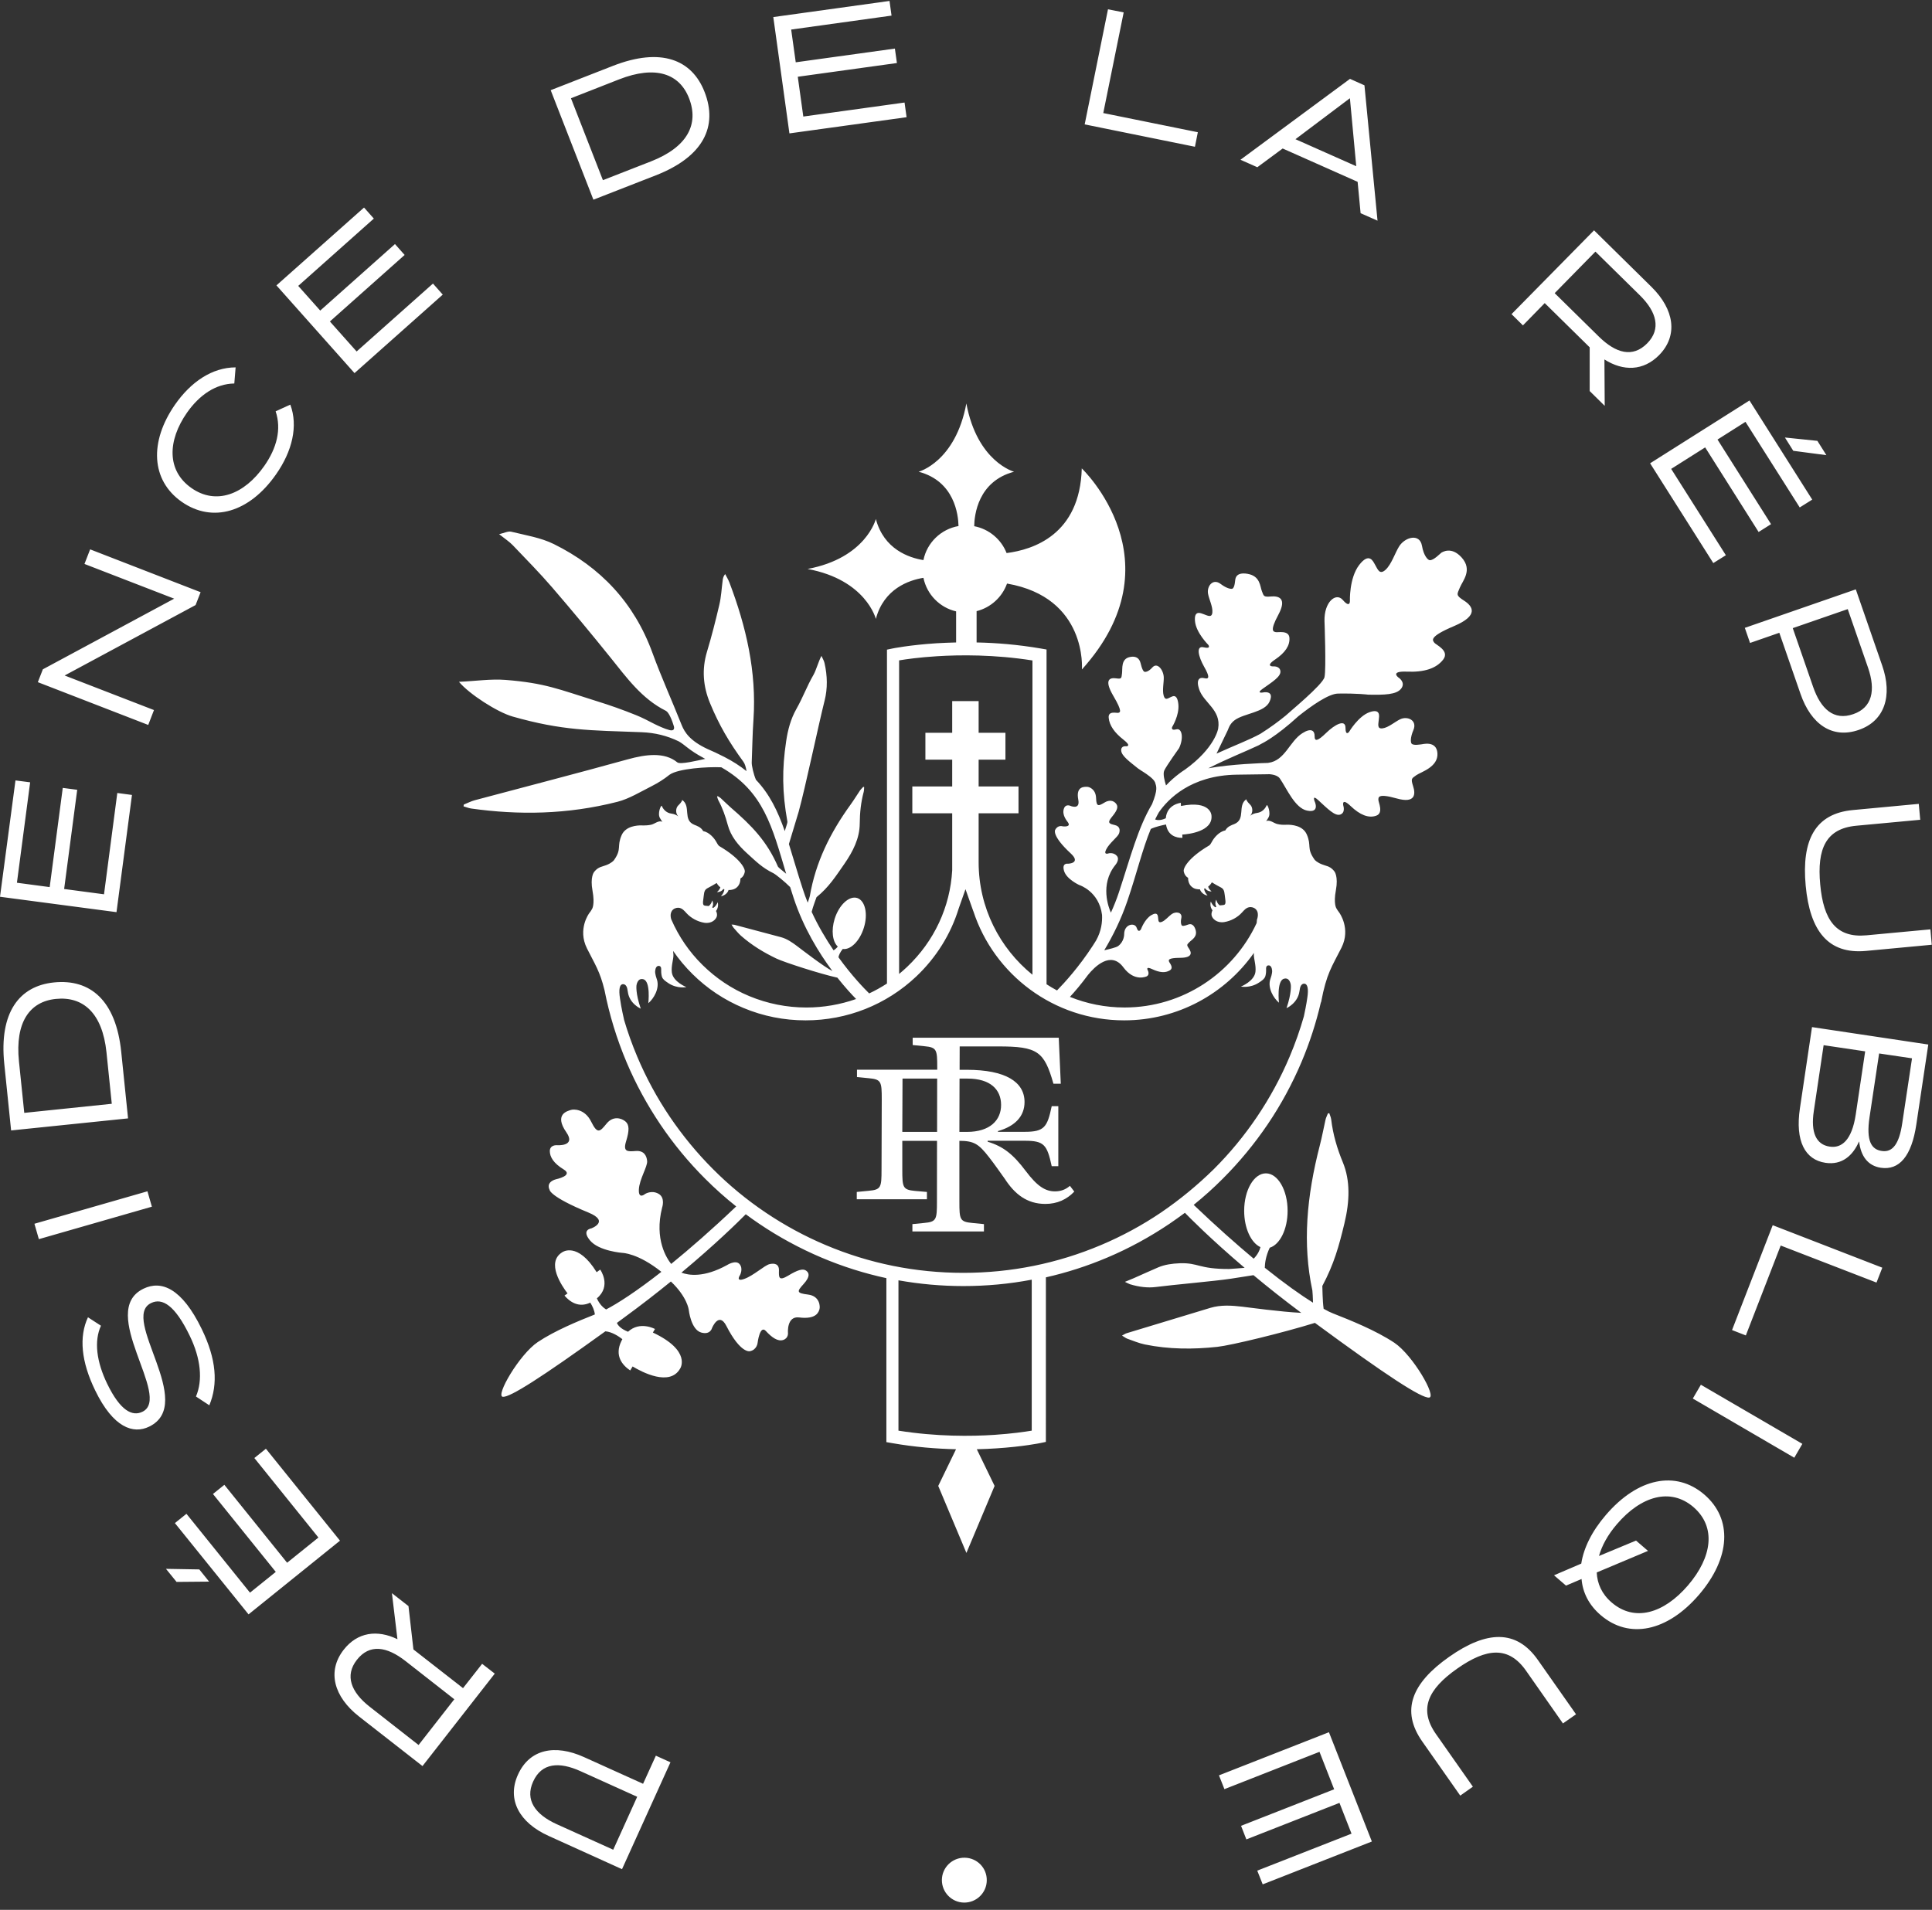 <svg id="logo-elysee-rond" xmlns="http://www.w3.org/2000/svg" viewBox="0 0 266 263"><rect x="0" y="0" width="266" height="263" fill="#333333" stroke="none"/><path fill="#fff" class="st0" d="M88.54 245.64l-8.12-3.67c-4.02-1.82-7.52-1.11-9.11 2.42-1.55 3.43.19 6.61 4.23 8.43l10.1 4.58 6.67-14.72-2.01-.91-1.76 3.87zm-4.11 9.08l-7.79-3.52c-2.97-1.35-4.38-3.35-3.24-5.86 1.17-2.6 3.59-2.77 6.54-1.43l7.79 3.52-3.3 7.29zm-20.68-22.25l-6.83-5.33-.68-5.97-2.28-1.78.76 6.34c-2.78-1.35-5.51-.97-7.4 1.45-2.31 2.96-1.38 6.46 2.12 9.2l8.73 6.82 9.95-12.73-1.74-1.35-2.63 3.35zm-6.12 7.83l-6.73-5.27c-2.57-2.01-3.46-4.29-1.77-6.45 1.75-2.25 4.14-1.84 6.69.15l6.73 5.27-4.92 6.3zm-21.02-40.8l-1.59 1.28 8.82 10.95-4.31 3.47-8.64-10.73-1.57 1.26 8.65 10.73-3.55 2.86-8.75-10.86-1.59 1.28 10.14 12.57 12.59-10.15-10.2-12.66zm-13.76 16.54l1.46 1.8 4.48-.04-1.35-1.68-4.59-.08zm-2.05-36.6c1.55-.76 3.3.32 5.32 4.5 1.53 3.14 1.82 6.12.86 8.37l1.84 1.21c1.22-2.93.98-6.34-1.05-10.51-2.74-5.65-5.57-6.73-8.01-5.55-6.43 3.11 3.99 14.95-.15 16.95-1.38.67-3.03-.1-4.85-3.85-1.48-3.06-1.83-5.88-.86-8l-1.79-1.16c-1.26 2.69-.93 6.12.99 10.06 2.51 5.19 5.27 6.05 7.43 5 6.57-3.18-4.02-14.95.27-17.02zm-.5-15.39l-15.56 4.47.61 2.12 15.56-4.47-.61-2.12zm-3.61-19.21c-.73-7.06-4.24-10.07-9.28-9.55-4.77.49-7.55 4.15-6.82 11.22l.94 9.16 16.1-1.66-.94-9.17zm-13.35 8.41l-.73-7.09c-.55-5.39 1.47-8.23 5.07-8.6 3.79-.39 6.42 1.97 6.98 7.35l.73 7.09-12.05 1.25zm14.83-43.78l-2.02-.27-1.83 13.95-5.49-.73 1.8-13.66-1.99-.26-1.8 13.66-4.51-.6 1.82-13.83-2.02-.26L0 123.49l16.04 2.12 2.13-16.14zm3.03-11.69L8.9 93.02l18.03-9.7.69-1.77-15.21-5.9-.78 2.01 12.35 4.78L5.9 92.17l-.69 1.77 15.2 5.89.79-2.05zM25 69.09c4.26 2.99 9.35 1.46 13-3.76 2.24-3.19 3.07-6.67 1.97-9.61l-2.02.92c.83 2.48.15 5.08-1.57 7.53-2.74 3.91-6.62 5.43-10.03 3.03-3.41-2.39-3.29-6.53-.6-10.38 1.71-2.43 3.94-3.97 6.51-4.01l.18-2.22c-3.25.01-6.16 2.01-8.33 5.11-3.59 5.15-3.3 10.44.89 13.39zm35.96-28.52l-1.35-1.52L49.1 48.4l-3.68-4.13 10.29-9.16-1.33-1.5-10.29 9.16-3.03-3.4 10.41-9.27-1.35-1.52L38.06 39.3l10.75 12.08 12.15-10.81zm29.32-16.42c6.61-2.58 8.57-6.77 6.73-11.48-1.74-4.48-6.01-6.18-12.62-3.6l-8.57 3.35L81.7 27.5l8.58-3.35zm-5.04-13.22c5.04-1.97 8.32-.78 9.63 2.6 1.38 3.55-.19 6.71-5.23 8.69l-6.63 2.59-4.4-11.28 6.63-2.6zm39.58 5.21l-.28-2.02-13.94 1.93-.76-5.48 13.65-1.89-.28-1.99-13.65 1.89-.63-4.51 13.82-1.92-.28-2.02-16 2.22 2.22 16.02 16.13-2.23zm40.1 2.07l-13.02-2.64 2.81-13.86-2.16-.43-3.21 15.85 15.18 3.08.4-2zm11.68 2.24l10.32 4.59.41 4.32 2.33 1.03-1.8-18.64-1.99-.89L170.79 22l2.32 1.03 3.49-2.58zm9.24-6.91l.02.01.87 9.34-8.37-3.72 7.48-5.63zm26.84 28.2l6.19 6.09v6.02l2.07 2.04-.04-6.39c2.61 1.66 5.37 1.59 7.53-.6 2.64-2.69 2.1-6.28-1.05-9.39l-7.91-7.79-11.36 11.54 1.57 1.55 3-3.07zm6.98-7.09l6.11 6.01c2.33 2.29 2.96 4.65 1.02 6.62-2.01 2.04-4.33 1.35-6.64-.91l-6.1-6 5.61-5.72zm31.8 28.03l-1.24-1.97-4.47-.46 1.15 1.83 4.56.6zm-15.57 14.86l1.73-1.08-7.53-11.89 4.68-2.96 7.36 11.65 1.71-1.08-7.37-11.65 3.85-2.44 7.47 11.79 1.72-1.08-8.64-13.65-13.68 8.65 8.7 13.74zm5.06 11l4.03-1.4 2.92 8.42c1.44 4.17 4.36 6.23 8.03 4.95 3.55-1.23 4.67-4.68 3.21-8.87l-3.63-10.48-15.28 5.3.72 2.08zm13.45-4.66l2.8 8.08c1.06 3.08.58 5.48-2.03 6.38-2.69.94-4.48-.7-5.54-3.76l-2.8-8.08 7.57-2.62zm-5.79 38.08c.58 6.25 3.1 9.47 8.3 8.99l9.06-.85-.19-2.12-8.8.82c-4.17.39-5.92-2.09-6.37-7-.46-4.94.79-7.7 4.97-8.09l8.8-.82-.2-2.19-9.06.85c-5.22.48-7.09 4.14-6.51 10.41zm-.79 30.64c-.69 4.58.73 7.12 3.52 7.53 2.27.34 3.76-.99 4.61-2.93l.02.01c.23 2 1.2 3.33 2.98 3.6 2.54.38 4.24-1.59 4.89-5.94l1.65-11.03-16.01-2.4-1.66 11.16zm9.58 1.25l1.32-8.78 4.53.67-1.35 8.96c-.4 2.7-1.26 4.03-2.8 3.8-1.46-.2-2.18-1.4-1.7-4.65zm-7.67-.86l1.35-9.06 5.72.85-1.3 8.71c-.54 3.58-1.98 4.65-3.57 4.41-1.88-.27-2.65-1.94-2.2-4.91zm-11.26 30.17l1.9.74 4.8-12.38 13.19 5.1.8-2.05-15.09-5.85-5.6 14.44zm-5.4 9.43l13.97 8.15 1.11-1.91-13.97-8.14-1.11 1.9zm1.58 13.22c-3.93-3.37-9.17-2.29-13.54 2.8-1.94 2.25-3.07 4.56-3.4 6.71l-3.75 1.61 1.65 1.42 2.14-.91c.16 1.91 1.04 3.61 2.64 4.98 3.91 3.35 9.16 2.27 13.53-2.81 4.36-5.09 4.64-10.44.73-13.8zm-2.24 12.5c-3.34 3.89-7.36 5.08-10.52 2.36-1.35-1.16-1.98-2.59-2.05-4.13l7.06-2.97-1.65-1.42-5.1 2.12c.4-1.42 1.22-2.93 2.47-4.38 3.32-3.88 7.38-5.07 10.54-2.35 3.15 2.73 2.58 6.88-.75 10.77zm-32.89 9.85c-5.14 3.61-6.7 7.39-3.7 11.66l5.23 7.45 1.74-1.23-5.08-7.24c-2.41-3.43-1.12-6.18 2.92-9.02 4.06-2.85 7.09-3.13 9.49.31l5.07 7.24 1.8-1.26-5.23-7.45c-2.98-4.28-7.09-4.08-12.24-.46zm-31.69 16.32l.75 1.9 13.09-5.14 2.02 5.16-12.82 5.03.73 1.87 12.82-5.03 1.66 4.24-12.98 5.09.75 1.89 15.03-5.9-5.91-15.05-15.14 5.94zm28.93-52.02c1.09-.09-2.24-5.84-4.78-7.55-2.57-1.71-6.08-3.11-8.44-4.04-.34-.13-.78-.34-1.3-.64-.16-1.14-.16-2.86-.18-3.14 1.62-3.04 2.29-5.5 3.04-8.61.73-3.02.83-5.9-.22-8.43-.77-1.86-1.35-3.8-1.6-5.9-.04-.3-.17-.57-.26-.85-.07.01-.13.02-.19.03-.12.31-.28.61-.34.91-.26 1.14-.46 2.28-.76 3.43-1.84 7.11-2.41 13.63-1.04 20.04.03.16.07 1.05.09 1.68-1.67-1.04-3.88-2.6-6.64-4.81.01-.58.12-1.58.68-2.76 1.4-.43 2.46-2.54 2.46-5.08 0-2.85-1.34-5.16-2.99-5.16s-2.99 2.31-2.99 5.16c0 2.4.95 4.41 2.24 5-.1.41-.34.99-.93 1.59-2.4-2.01-5.16-4.45-8.26-7.41 1.4-1.13 2.74-2.33 4.01-3.61 2.29-2.29 4.36-4.8 6.17-7.47 1.83-2.7 3.39-5.59 4.66-8.58 1.13-2.67 2.02-5.42 2.67-8.22l.03-.02c.76-4.03 1.49-4.89 2.81-7.52 1.32-2.64-.31-4.83-.31-4.83-.16-.21-.29-.4-.39-.58 0 0-.43-.61-.07-2.51.35-1.9-.2-2.57-.2-2.57-.16-.21-.42-.51-.86-.69-.34-.12-.6-.19-.83-.28-.16-.06-.31-.13-.44-.2-.55-.29-.67-.55-.67-.55-1.05-1.52-.33-1.82-1.01-3.38-.54-1.24-2.09-1.35-2.73-1.34-.08.01-.17.01-.25.01h-.01.01c-.33.01-.67-.01-1.06-.1-.51-.11-1.03-.65-1.57-.4.1-.08.31-.46.31-.46.43-.64-.14-1.95-.22-1.73-.25.58-.73.97-1.29 1.05-.44.06-.75.21-.97.39v-.01c.39-.42.34-1.09.05-1.44-.17-.19-.59-.57-.59-.82-1.27.88-.03 2.77-1.68 3.43-.34.13-.91.31-1.22.87-.85.15-1.56 1.02-1.83 1.53-.25.45-.3.49-.46.58-2.78 1.65-3.52 3.06-3.43 3.52.13.69.6.89.6.89-.01.47.15.99.58 1.3.19.15.41.23.64.26h.01c.13.03.27.04.4.03.15.47.65.81 1.05.85-.23-.25-.45-.6-.47-.95.05-.01.1-.03.14-.04.19.3.56.45.88.42-.19-.16-.4-.38-.47-.65.16-.13.36-.31.51-.6l.01.01c.16.12.85.5 1.29.73.49.26.43.83.54 1.53.16 1.04-.16.81-.73.91-.28-.16-.43-.49-.5-.78-.16.27-.17.65.01.96-.04.02-.08.04-.13.07-.01.01-.01.01-.02.01-.28-.18-.49-.49-.61-.79-.12.35-.05.87.23 1.21-.11.21-.16.45-.13.67.09.49.73 1.11 1.74.95.94-.15 1.85-.65 2.45-1.32v.01s.02-.04.07-.09l.07-.07c.02-.02.04-.04.06-.07.28-.29.73-.74 1.46-.41.88.48.4 1.62.4 1.62l-.04.46c-3.17 6.85-10.13 11.63-18.19 11.63-2.66 0-5.19-.52-7.52-1.46.66-.71 1.54-1.74 2.5-3.04.86-1.06 3.12-3.38 4.86-1.03 1.54 2.09 3.24 1.23 3.24 1.23.43-.26.11-.84.11-.84s-.34-.6.64-.13c1 .47 1.79.53 2.4.16.61-.37-.07-1.05-.11-1.23-.04-.18-.2-.49 1.55-.5 1.75-.01 1.56-.75 1.2-1.28-.37-.53-.26-.54.06-.88.32-.34 1.18-.73.83-1.76-.33-.97-.93-.67-.97-.67-.04 0-.67.29-.87.16-.1-.07-.24-.4-.1-1.05.17-.82-.78-.94-1.34-.53-.4.28-.88.89-1.37 1.07-.49.18-.44-.24-.49-.59-.03-.22-.03-.88-.94-.34-.91.54-1.41 1.92-1.41 1.92s-.33.64-.6-.19c-.24-.76-1.73-.53-1.72.9 0 0 .02.99-.83 1.62-.27.2-1.25.43-1.91.58 1.18-1.97 2.32-4.26 3.19-6.82 1.29-3.78 2.05-7.07 3.22-9.89.71-.33 1.67-.53 2.09-.61.25 1.53 1.38 1.85 2.26 1.84l-.02-.45c.81-.05 4.25-.41 4.02-2.64 0 0-.07-2.12-4.2-1.3l-.02-.43s-1.91.18-2.07 2.12c-.71.34-1.2.27-1.47.17.16-.34.34-.67.52-.99 1.23-1.78 4.37-5.09 10.71-5.18l4.35-.06v-.01s1.17-.01 1.59.59c.95 1.37 2.07 4.09 3.76 4.43 1.85.37 1.01-1.34 1.01-1.34s-.34-.9.5-.12c1.25 1.14 2.32 2.27 3.06 2 .74-.27.41-1.23.41-1.23s-.29-1.18 1.01.06 2.48 1.7 3.52 1.33c1.05-.37.29-1.86.3-2.19.01-.32-.11-.93 2.51-.19s2.62-.62 2.27-1.69c-.34-1.07-.19-1.05.43-1.5s3.05-1.11 2.92-3.04c-.13-1.82-2.14-1.2-2.2-1.22-.06-.01-1.1.22-1.36-.1-.13-.16-.2-.81.25-1.86.57-1.35-.8-1.96-1.8-1.5-.7.32-1.65 1.17-2.45 1.26-.8.1-.56-.61-.51-1.23.04-.39.29-1.54-1.27-1-1.56.55-2.83 2.72-2.83 2.72s-.49.63-.49-.58c-.01-1.21-1.46-.45-2.66.72s-1.6 1.2-1.59.44c.01-.76-.48-1.17-1.69-.4-1.77 1.12-2.38 3.78-4.68 4.08l-.05.01c-.53.01-5.13.16-8.22.74 2.87-1.44 5.04-2.27 6.92-3.16l.43-.24s1.88-.87 5.04-3.76l.01-.01c1.8-1.43 4.17-3.11 5.48-3.12 2.77-.04 4.12.15 4.12.15 2.24.04 3.92.02 4.57-.85.65-.88-.41-1.53-.41-1.53s-1.18-.89 1.2-.79 4.04-.44 4.98-1.66c.94-1.23-1.01-2.02-1.23-2.34-.22-.31-.79-.79 2.72-2.27 3.52-1.49 2.54-2.77 1.38-3.51s-.97-.85-.58-1.78c.38-.94 1.8-2.42.26-4.15-1.45-1.62-2.72-.7-2.8-.67-.08.04-1.1 1.12-1.62 1.03-.25-.04-.81-.6-1.05-1.98-.31-1.76-2.32-1.2-3.13.06-.57.89-1.05 2.48-1.89 3.25-.85.76-1.08-.11-1.47-.76-.24-.4-.77-1.71-2.16.1-1.39 1.82-1.27 4.96-1.27 4.96s.03 1.03-.98-.15c-.95-1.1-2.59.3-2.52 2.9 0 0 .25 6.63 0 7.73-.25 1.06-4.94 4.89-5.35 5.3-.94.77-2.07 1.61-3.49 2.51-1.67.9-3.34 1.5-6.03 2.72l.16-.32v-.01l1.41-2.93h-.01l.06-.12s.2-.73.89-1.23c1.3-.95 4.13-1.05 4.8-2.56.74-1.65-.98-1.24-.98-1.24s-.88.13 0-.5c1.3-.93 2.55-1.68 2.47-2.44-.08-.76-1.02-.66-1.02-.66s-1.13.01.28-.94 2.07-1.95 1.98-3.02c-.1-1.07-1.61-.68-1.9-.76-.28-.08-.86-.1.38-2.4 1.23-2.3.02-2.6-1.02-2.51-1.04.09-.98-.05-1.25-.73-.26-.67-.22-2.09-1.98-2.39-1.66-.28-1.65.73-1.68.78-.03.05-.05 1.08-.39 1.26-.16.08-.76.01-1.62-.64-1.08-.83-1.94.32-1.74 1.36.13.73.68 1.81.59 2.58-.09.77-.67.4-1.22.21-.34-.12-1.32-.61-1.17.97.14 1.59 1.83 3.26 1.83 3.26s.46.6-.64.34c-1.09-.26-.73 1.27.06 2.66.79 1.38.73 1.77.04 1.59-.68-.18-1.16.19-.73 1.5.62 1.91 3.07 2.84 2.63 5.45 0 0-.42 2.66-4.58 5.65-.25.16-.49.32-.71.49-.7.52-1.33 1.08-1.89 1.68-.16-.52-.47-1.56-.24-2.06.29-.63 2.04-3.08 2.04-3.08.67-1.42.39-2.81-.4-2.58-.79.22-.55-.34-.55-.34s1-1.59.85-3.12c-.16-1.53-.82-1.08-1.06-.98-.39.17-.77.52-.97-.23s.04-1.79.02-2.49c-.03-1-.88-2.14-1.57-1.37-.54.61-.99.67-1.13.58-.29-.18-.48-1.17-.51-1.23-.03-.05-.19-1.03-1.42-.79-1.3.24-1.03 1.62-1.12 2.27-.09.65-.02.79-.84.67-.81-.11-1.69.14-.36 2.41 1.34 2.27.9 2.27.7 2.34-.21.07-1.44-.34-1.33.7.1 1.04.79 2.03 2.02 2.99 1.24.96.37.92.37.92s-.73-.12-.67.61c.07.73 1.15 1.5 2.3 2.43 0 0 .12.09.46.31.08.05.19.11.3.19.49.31 1.4.94 1.58 1.39 0 .01.01.01.01.02s.01.01.01.01c.18.59.41.94-.41 3-1.94 3.25-2.98 7.34-4.56 12.13-.32.97-.7 1.92-1.11 2.82-.3-.67-1.55-3.86.6-6.55 0 0 .67-.75.22-1.27s-1.12-.35-1.12-.35-.78.31-.34-.55c.43-.86 1.59-1.71 1.76-2.18s.12-1-.57-1.16c-.69-.16-1.13-.26-.44-1.09.69-.83.9-1.32.7-1.71-.21-.4-.8-.82-1.64-.33-.83.49-1.17.7-1.21-.58-.04-1.29-1-1.57-1.25-1.56-.25.01-1.58-.16-1.2 1.77.29 1.5-1.14.83-1.14.83s-.55-.22-.79.28-.16 1.16.46 1.95c.61.79-.68.61-.68.61s-.67-.24-1.04.51c0 0-.48.79 2.15 3.22 1.48 1.37-.37 1.42-.37 1.42s-.89-.16-.55.99c.34 1.15 2.09 1.94 2.09 1.94s2.73.85 3.14 4.12c.05.97-.09 2.22-.82 3.52-.16.25-.31.49-.46.73-1.9 2.92-3.88 5.09-4.92 6.15-.49-.26-.97-.55-1.44-.85v-46.1l-.75-.13c-3.19-.55-6.23-.79-8.88-.84v-4.31c1.95-.49 3.52-1.93 4.19-3.8 11.1 1.92 10.31 11.83 10.31 11.83 13.45-14.9-.02-27.69-.02-27.69-.25 9.16-6.73 11.2-10.35 11.66-.74-1.89-2.42-3.31-4.46-3.7.02-1.53.52-6.19 5.49-7.5 0 0-5.07-1.35-6.57-9.4-1.5 8.06-6.57 9.4-6.57 9.4 4.95 1.3 5.46 5.94 5.49 7.48-2.42.42-4.35 2.3-4.83 4.69-1.99-.32-5.45-1.49-6.55-5.66 0 0-1.35 5.37-9.4 6.88 8.06 1.5 9.4 6.88 9.4 6.88 1.1-4.17 4.57-5.34 6.55-5.66.47 2.29 2.24 4.1 4.5 4.62v4.28c-.99.02-1.89.07-2.69.11-3.7.24-6.02.71-6.11.73l-.72.15v45.98c-.79.51-1.61.97-2.45 1.36-.66-.65-2.39-2.42-4.23-4.98.06-.3.22-.68.59-1.14 1.07.16 2.33-1.08 2.9-2.9.61-1.92.19-3.76-.91-4.12-1.11-.34-2.49.94-3.1 2.86-.5 1.61-.3 3.16.43 3.83-.12.16-.31.34-.58.52-1.05-1.55-2.12-3.34-3.02-5.3.2-.79.61-1.83.67-2.02 1.71-1.39 2.63-2.86 3.85-4.61 1.17-1.7 2.08-3.48 2.1-5.51.01-1.48.16-2.95.55-4.4.05-.21.04-.43.06-.64-.04-.01-.08-.03-.12-.04-.14.16-.31.3-.43.47-.44.64-.84 1.32-1.3 1.95-2.86 3.95-4.83 7.98-5.63 12.62-.01.1-.16.52-.29.91-.24-.6-.47-1.21-.67-1.84-.74-2.25-1.32-4.32-1.92-6.23l1.34-4.44c.93-3.37 2.72-11.93 3.58-15.34.41-1.63.39-3.37-.02-5.15-.07-.33-.27-.64-.42-.98-.39.7-.74 1.98-1.07 2.56-1 1.74-1.42 3.05-2.41 4.8-.74 1.32-1.15 2.81-1.38 4.39-.58 3.85-.55 7.06.17 11.07.03.19-.24.85-.36 1.31-.96-2.74-2.08-5.09-3.97-7.07-.33-.76-.6-1.96-.58-2.4.08-1.97.1-3.94.24-5.91.44-6.58-1.01-12.79-3.31-18.85-.16-.41-.39-.79-.59-1.17-.25.32-.31.59-.34.87-.15 1.12-.2 2.26-.46 3.36-.51 2.18-1.06 4.35-1.71 6.5-.72 2.42-.52 4.74.42 7.03 1.27 3.08 2.65 5.41 4.59 8.07.22.29.36.77.44 1.31-.88-.71-1.89-1.36-3.06-1.96-.82-.42-1.61-.79-2.36-1.11-2.31-1.09-3.09-2.22-3.52-3.31-1.31-3.3-2.78-6.54-4-9.88-2.52-6.94-7.18-11.84-13.59-15.01-1.8-.89-3.88-1.21-5.86-1.7-.44-.11-.99.19-1.67.34.81.64 1.41 1.03 1.89 1.53 1.83 1.92 3.7 3.81 5.42 5.81 2.73 3.17 5.41 6.4 8.04 9.67 2.23 2.77 4.29 5.65 7.6 7.31.01.01.02.01.03.01 0 0 .01 0 .01.01 0 0 .01 0 .01.01.1.06.54.39 1.05 2.07 0 0 .28.79-.62.55-.64-.16-1.55-.59-2.02-.82-.84-.43-1.66-.87-2.53-1.22-1.8-.73-3.63-1.38-5.48-1.95-5.16-1.61-7.06-2.48-12.5-2.91-2.04-.16-4.12.16-6.43.26 1.42 1.7 5.28 4.18 7.38 4.78 6.86 1.95 10.63 1.9 17.76 2.16 1.84.07 3.51.48 5.12 1.26.88.49 1.38 1.2 3.43 2.29.01 0 .01.01.01.01.07.04.13.07.21.11-1.03.22-3.44.82-3.85.48-1.76-1.44-4.31-1.11-6.84-.41-7 1.94-14.01 3.75-21.02 5.62-.51.13-1.02.4-1.53.6-.01.08-.02.17-.04.25.36.1.7.25 1.07.3 6.5.91 13.19.84 20.13-.93 1.57-.4 3.16-1.37 4.72-2.16.85-.43 1.68-.95 2.45-1.57 1.2-.85 5.21-1.11 7.12-1.02 5.84 3.34 7 8.19 8.93 14.66-.45-.37-1.08-.88-1.12-.96-1.53-3.52-3.58-5.63-6.52-8.17-.47-.41-.91-.86-1.37-1.28-.12-.11-.28-.19-.42-.28-.03.02-.05.04-.08.07.05.16.09.34.17.5.58 1.07.98 2.21 1.29 3.37.42 1.6 1.45 2.83 2.67 3.94 1.26 1.14 2.07 1.98 3.63 2.74.33.17 1.57 1.17 2.3 1.91.16.5.32 1.01.49 1.53 1.35 4.09 3.46 7.52 5.33 10.03-1.16-.58-4.29-3-4.86-3.43-.69-.52-1.4-1.01-2.21-1.23-2.14-.57-4.29-1.14-6.43-1.71-.1-.03-.2-.01-.39-.03.12.19.18.32.27.43.34.38.66.78 1.03 1.11 1.5 1.32 3.16 2.32 4.88 3.14 1.12.53 6.09 2.13 8.39 2.63 1.05 1.32 1.97 2.32 2.58 2.94-2.16.76-4.47 1.17-6.83 1.17-2.73 0-5.38-.53-7.88-1.57-2.41-1-4.57-2.45-6.43-4.28-1.85-1.82-3.29-3.94-4.31-6.29-.1-.31-.25-1.1.44-1.48.73-.34 1.18.12 1.46.41.02.02.04.04.06.07l.07.07c.04.05.07.09.07.09v-.01c.61.67 1.52 1.17 2.45 1.32 1.01.16 1.65-.46 1.74-.95.03-.22-.01-.46-.13-.67.28-.34.34-.86.23-1.21-.11.29-.32.61-.61.79-.01-.01-.01-.01-.02-.01-.04-.03-.09-.05-.13-.07.18-.3.16-.68.01-.96-.07.28-.22.61-.5.78-.57-.1-.89.13-.73-.91.11-.7.04-1.26.54-1.53.43-.23 1.12-.61 1.29-.73l.01-.01c.15.28.34.47.51.6-.07.27-.28.49-.47.65.31.03.68-.12.88-.42.04.01.09.03.14.04-.02.36-.24.71-.47.95.4-.04.91-.37 1.05-.85.13.01.27 0 .4-.03h.01c.23-.04.45-.12.64-.26.43-.32.59-.83.58-1.3 0 0 .46-.19.6-.89.1-.46-.65-1.88-3.43-3.52-.16-.1-.21-.13-.46-.58-.27-.52-.98-1.38-1.83-1.53-.31-.56-.88-.73-1.22-.87-1.65-.66-.41-2.54-1.68-3.43 0 .25-.41.63-.59.82-.3.35-.34 1.03.05 1.44v.01c-.22-.18-.53-.33-.97-.39-.55-.07-1.05-.46-1.29-1.05-.09-.22-.67 1.09-.22 1.73 0 0 .22.38.31.46-.55-.25-1.05.29-1.57.4-.39.08-.73.1-1.06.1h-.01c-.09 0-.17-.01-.25-.01-.63-.01-2.18.1-2.73 1.34-.69 1.57.04 1.87-1.01 3.38 0 0-.12.25-.67.55-.13.07-.27.14-.44.2-.23.09-.5.16-.83.28-.44.18-.7.48-.86.69 0 0-.55.67-.2 2.57.35 1.91-.07 2.51-.07 2.51-.1.18-.22.37-.39.58 0 0-1.63 2.18-.31 4.83 1.1 2.2 1.79 3.16 2.42 5.76.67 3.4 1.68 6.71 3.04 9.93 1.26 2.99 2.84 5.88 4.66 8.58 1.81 2.68 3.88 5.19 6.17 7.47 1.35 1.35 2.77 2.62 4.26 3.8-3.4 3.24-6.4 5.84-8.95 7.92-.58-.72-2.36-3.37-1.25-7.75 0 0 .48-1.36-.49-1.91-.97-.55-1.86.03-1.86.03s-.92.8-.85-.62 1.21-3.16 1.14-3.92c-.07-.76-.46-1.46-1.56-1.38-1.1.08-1.8.16-1.34-1.33.46-1.5.46-2.29-.1-2.75s-1.69-.79-2.58.3c-.89 1.08-1.24 1.55-2.12-.25-.88-1.8-2.45-1.75-2.81-1.62-.36.13-2.39.52-.61 3.08 1.38 1.99-1.31 1.77-1.31 1.77s-.94-.07-.97.78c-.01.84.52 1.71 1.91 2.56 1.39.84-1.05 1.35-1.05 1.35s-1.44.31-.89 1.46c0 0-.01.92 5.34 3.12 3.02 1.24.39 2.19.39 2.19s-1.39.19-.16 1.66c1.22 1.47 4.46 1.71 4.46 1.71s2.14.03 5.36 2.61c-3.47 2.72-6.02 4.35-7.61 5.18-.33-.2-.88-.65-1.27-1.53 2.06-1.72.46-3.96.46-3.96l-.49.36c-2.63-4.25-4.72-2.76-4.72-2.76-2.32 1.41-.03 4.71.71 5.68l-.42.3c.73.85 1.95 1.73 3.55.97.28.44.58 1.05.63 1.63-2.33.92-5.5 2.23-7.86 3.8-2.54 1.71-5.88 7.46-4.8 7.54 1 .07 5.21-2.6 14.11-9.02.91.07 1.85.7 2.34 1.08-.04.08-.09.16-.13.25-1 2.04.14 3.34 1.21 4.06l.33-.55c1.28.77 5.13 2.81 6.55.28 0 0 1.61-2.42-3.76-4.95l.29-.49s-2.08-1.14-3.71.38c-1.05-.42-1.41-.91-1.53-1.22.34-.25.68-.5 1.03-.76 2.34-1.71 4.48-3.38 6.4-4.94 2.27 2.15 2.46 3.9 2.46 3.9s.29 2.73 1.72 3.13c1.25.35 1.48-.61 1.48-.61s.94-2.34 1.98-.3c1.97 3.85 3.24 3.48 3.24 3.48.97-.19 1.06-1.15 1.06-1.15s.31-2.53 1.13-1.64c.82.89 1.65 1.49 2.4 1.24s.65-1 .65-1-.18-2.31 1.53-2.1c2.45.31 2.71-.81 2.81-1.14.1-.33.08-1.8-1.57-2.01-1.65-.2-1.54-.43-.61-1.46s.77-1.53.33-1.84c-.44-.31-1.15-.1-2.47.7-1.32.79-1.28.2-1.26-.71.03-.91-.62-1.04-1.3-.88-.68.16-2.18 1.57-3.46 2.03s-.6-.52-.6-.52.47-.88-.06-1.51c-.53-.64-1.73.13-1.73.13-3.21 1.77-5.3 1.41-6.28 1.04 4.67-3.89 7.76-6.93 8.86-8.04.61.45 1.22.89 1.85 1.31 2.7 1.83 5.59 3.39 8.58 4.66 2.9 1.23 5.88 2.17 8.93 2.83v22.58l.75.13c3.17.56 6.2.79 8.84.85l-2.45 5.05 3.88 9.23 3.88-9.23-2.45-5.05c.98-.02 1.88-.07 2.68-.12 3.7-.24 6.02-.72 6.11-.74l.72-.15V175.9c2.88-.65 5.7-1.56 8.44-2.72 2.99-1.26 5.88-2.84 8.58-4.66.72-.49 1.42-.99 2.12-1.51.58.6 3.49 3.56 8.22 7.58-.7.05-1.53.13-2.13.16-4.24.01-4.19-.88-6.8-.79-1.07.04-2.07.19-2.93.55-1.14.49-2.26 1-3.39 1.5-.38.16-.77.32-1.23.51.24.11.47.25.7.33 1.25.38 2.45.52 3.55.38 2.28-.3 8.06-.8 10.32-1.14l3.13-.49c1.94 1.62 4.15 3.37 6.58 5.19-2.86-.14-7.18-.74-8.13-.85-1.47-.17-2.93-.27-4.38.16-3.84 1.17-7.68 2.32-11.52 3.49-.18.05-.34.16-.65.33.32.19.51.35.73.43.8.28 1.59.62 2.41.79 3.31.68 6.65.69 9.99.33 1.87-.2 8.93-1.91 13.43-3.3 9.95 7.33 14.66 10.37 15.72 10.29zM123.79 90.94c.94-.16 2.78-.42 5.18-.57 3.15-.2 7.93-.25 13.18.58v43.28c-4.52-3.66-7.41-9.25-7.41-15.49V112h5.49v-3.7h-5.49v-3.69h3.69v-3.7h-3.69v-4.36h-3.64v4.36h-3.69v3.7h3.69v3.69h-5.49v3.7h5.49v7.84c-.28 5.06-2.48 9.77-6.2 13.3-.36.34-.73.67-1.11.98V90.94zm18.26 106.07c-.94.16-2.75.42-5.14.58-3.16.21-7.95.26-13.21-.58v-20.7c2.93.52 5.91.79 8.93.79 3.19 0 6.34-.29 9.42-.88v20.79zm17.82-30.05c-2.6 1.76-5.39 3.27-8.28 4.49-6.01 2.54-12.38 3.83-18.96 3.83s-12.96-1.29-18.96-3.83c-2.89-1.22-5.67-2.73-8.28-4.49-2.58-1.74-5.01-3.74-7.21-5.95-2.21-2.21-4.2-4.63-5.95-7.21-1.76-2.6-3.27-5.39-4.49-8.28-.71-1.68-1.32-3.38-1.83-5.12l.01.01s-.39-1.65-.56-2.92c-.19-1.23-.07-1.98.45-1.96.51.01.58.77.58.77.01.08.04.18.05.28.22 1.66 1.78 2.32 1.78 2.32-.74-2.15-.59-3.19-.59-3.19s.12-1.09.95-.86c1.03.29.68 3.3.68 3.3.76-.64 1.56-2.01 1.2-3.22 0-.01-.01-.01-.01-.02-.28-.79-.25-1.11-.25-1.11s0-.76.46-.79c.46-.03.37.57.37.57-.01.54.08.84.12.96.13.34.4.53.91.87 1.2.78 2.44.52 2.44.52s-1.83-.72-2-2.02c-.11-.89.23-1.79.22-2.4l-.04-.56c.78 1.14 1.67 2.2 2.67 3.19 2.02 2 4.38 3.57 7 4.66 2.72 1.14 5.6 1.71 8.57 1.71 5.71 0 11.12-2.15 15.24-6.05 2.75-2.61 4.74-5.81 5.83-9.34l.94-2.67 1.08 3.04v-.02c2.84 8.72 11.07 15.04 20.76 15.04 7.38 0 13.92-3.67 17.87-9.29l-.01.22c-.01.61.33 1.52.22 2.4-.16 1.29-2 2.02-2 2.02s1.24.25 2.44-.52c.52-.34.77-.52.91-.87.04-.12.13-.42.12-.96 0 0-.09-.6.37-.57.46.03.46.79.46.79s.03.33-.25 1.11c0 .01-.01.01-.01.02-.37 1.21.44 2.57 1.2 3.22 0 0-.34-3.01.68-3.3.84-.24.95.86.95.86s.14 1.05-.59 3.19c0 0 1.55-.67 1.78-2.32.01-.1.03-.19.05-.28 0 0 .07-.76.58-.77.51-.01.64.73.45 1.96-.12.89-.35 1.97-.47 2.54-.54 1.89-1.19 3.73-1.96 5.55-1.22 2.89-2.73 5.67-4.49 8.28-1.74 2.58-3.74 5.01-5.95 7.21-2.25 2.21-4.68 4.21-7.25 5.96z"/><path fill="#fff" class="st0" d="M145.26 164.06c-1.32 0-2.43-.67-4.04-2.81-1.71-2.27-3.06-3.37-5.24-4.03v-.13h5.12c2.65 0 3.06.54 3.7 3.5h.91v-8.26h-.91c-.6 2.87-1.01 3.53-3.7 3.53h-3.7v-.1c2.36-.67 3.66-2.05 3.66-4 0-2.78-2.62-4.44-7.95-4.44h-.99l.01-3.22h5.33c5.39 0 6.31.67 7.58 5.14h1.01l-.28-6.34h-20.11v1.01l1.61.16c1.71.16 1.77.47 1.77 2.93v.31h-11.05v1.01l1.64.16c1.71.16 1.77.47 1.77 2.93l-.03 9.64c0 2.46-.06 2.78-1.77 2.93l-1.64.16v1.01h9.66v-1.01L126 164c-1.71-.16-1.77-.47-1.77-2.93v-3.97h4.78l-.01 8.38c0 2.46-.07 2.78-1.77 2.93l-1.61.16v1.01h9.85v-1.01l-1.61-.16c-1.71-.16-1.77-.47-1.77-2.93v-8.38c2.01.01 2.65.42 4.07 2.24.79 1.01 1.48 2.02 2.18 2.99 1.35 2.08 3.03 3.46 5.59 3.46 1.64 0 2.97-.63 3.98-1.7l-.6-.79c-.59.51-1.26.76-2.05.76zm-16.24-8.19h-4.79l.03-7.34h4.77l-.01 7.34zm4.12 0h-1.05l.02-7.34h1.11c3.1 0 4.61 1.48 4.61 3.62.01 2.11-1.54 3.72-4.69 3.72zm-.33 99.95c-1.71-.02-3.11 1.35-3.13 3.05-.02 1.71 1.35 3.11 3.05 3.13 1.71.02 3.11-1.35 3.13-3.05.03-1.71-1.33-3.11-3.05-3.13z"/></svg>